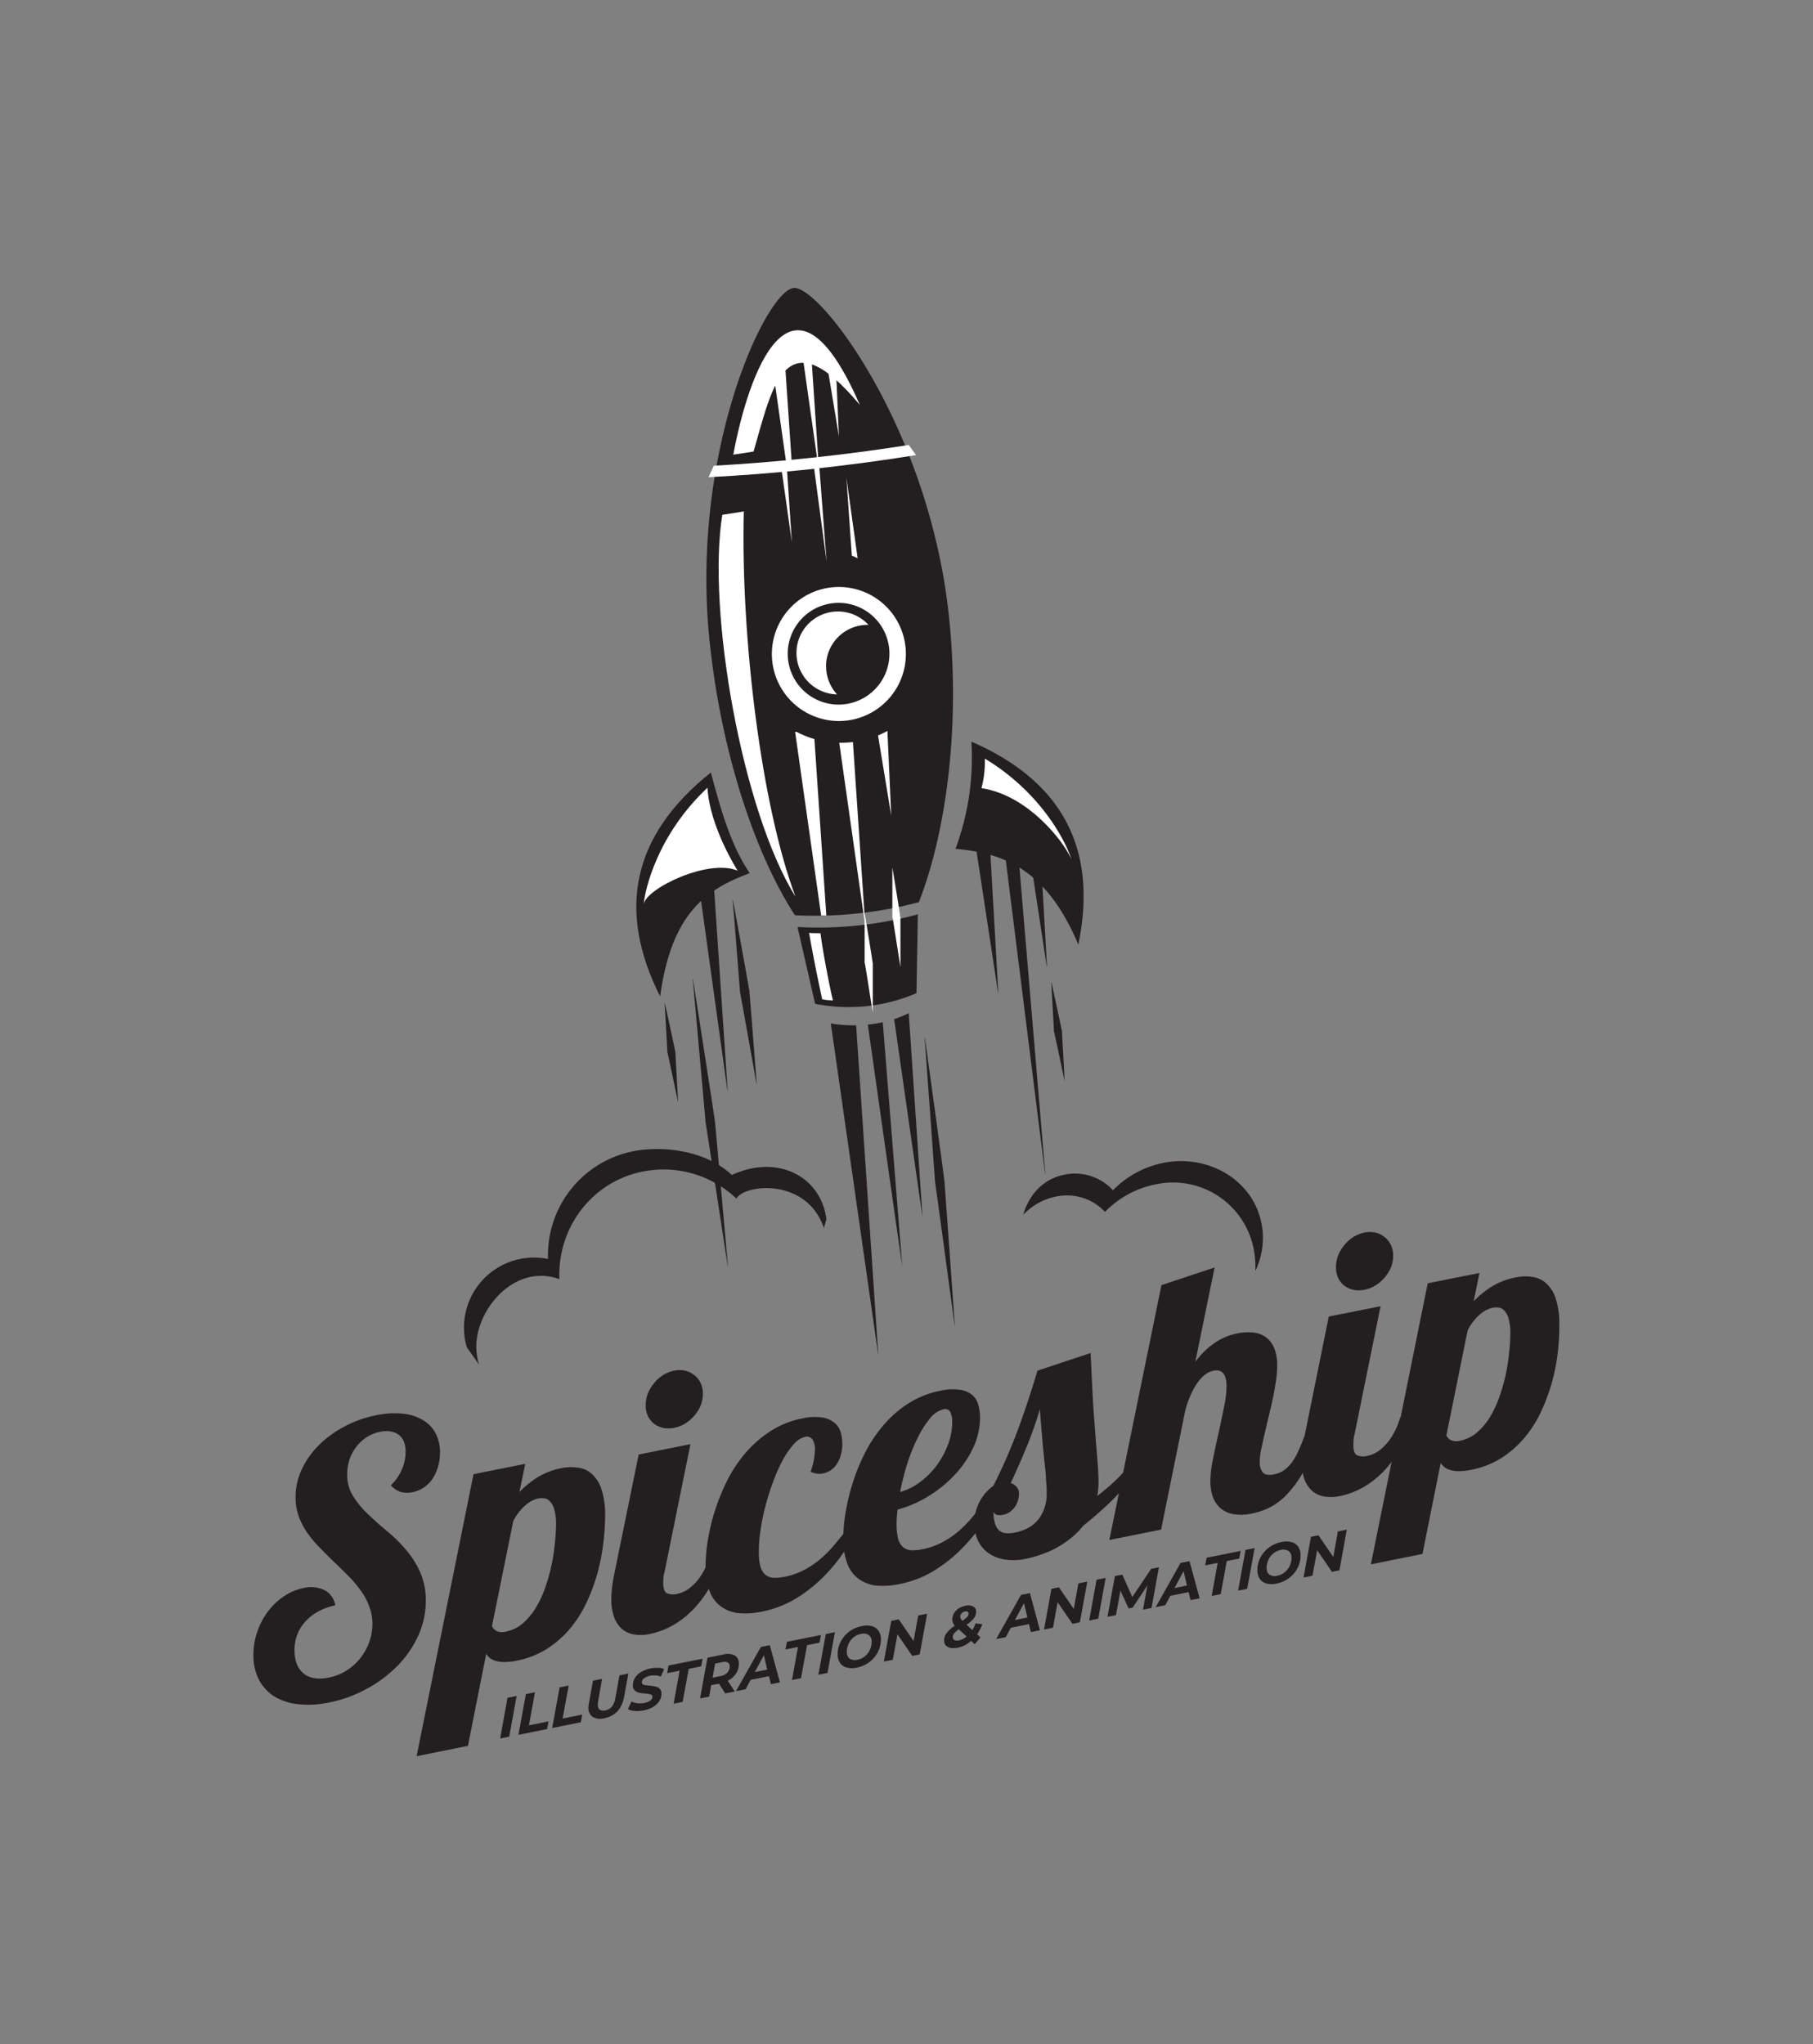 <svg xmlns="http://www.w3.org/2000/svg" viewBox="0 0 536.51 604.79"><rect x="0" y="0" width="536.51" height="604.79" fill="#808080" stroke="none"/><defs><style>.cls-1{fill:none;}.cls-2,.cls-5{fill:#231f20;}.cls-3,.cls-4{fill:#fff;}.cls-4,.cls-5{fill-rule:evenodd;}</style></defs><title>spiceship-bg</title><g id="Layer_2" data-name="Layer 2"><g id="Layer_1-2" data-name="Layer 1"><rect class="cls-1" width="536.51" height="604.79"/><path class="cls-2" d="M210.34,228.59q-34.5,27.45-15,66.21c3.38-24.7,13.69-31.71,26.52-36.47-5.4-7.92-8.39-18-11.49-29.74Z"/><path class="cls-2" d="M210,189.85c-5.86-55.73,16.5-103.61,24.82-104.64,7.67-.95,40.17,41.46,46,97.19,3.6,34.21-1.35,65.29-8.91,84.53a120.41,120.41,0,0,1-36.68,3.86C224,253.52,213.6,224.05,210,189.85Z"/><path class="cls-3" d="M233.19,195a15.05,15.05,0,1,0,13.4-16.55A15.06,15.06,0,0,0,233.19,195Zm-4.67.56a19.83,19.83,0,1,1,21.8,17.66,19.84,19.84,0,0,1-21.8-17.66Z"/><path class="cls-3" d="M217,134.52c4.44-23.87,17.31-61,37.44-14.73C232.29,93.33,228.55,114.4,223,133.6l-6,.92Z"/><path class="cls-3" d="M220.11,151.32c-.94,37.59,5.25,87.25,15.3,114-16-25.76-26.21-85.06-21.66-113l6.36-1Z"/><path class="cls-2" d="M287.45,219.42q40.43,17.6,31.65,60.07c-9.66-23-22.72-27.07-36.35-28.35a77.17,77.17,0,0,0,4.7-31.72Z"/><path class="cls-3" d="M190.51,267.45c.3-4,3.9-20.35,18.84-34.38.66,11.64,8.93,24.53,8.93,24.53-8.69-3.63-27,5.25-27.77,9.85Z"/><path class="cls-2" d="M138.17,398.66a17.31,17.31,0,0,1-.75-3.75,20.7,20.7,0,0,1,24.76-22.41,31.34,31.34,0,0,1,28-32.31c9.5-1,20,1.36,26.37,7.46,13.41-6.24,26.39.31,28,13.1l-.74,2.56c-5.18-15.09-23.72-12.87-25.88-8.67a31.28,31.28,0,0,0-24.86-8.45c-16.5,1.74-28.15,15.93-27.54,32.27-13.79-5-25.7,10.18-24.5,21.53a16.7,16.7,0,0,0,.74,3.76l-3.61-5.09Z"/><path class="cls-2" d="M236,274.27a113.43,113.43,0,0,0,35.61-3.74l-.4,23.32a51,51,0,0,1-30,3.15L236,274.27Z"/><path class="cls-2" d="M207.23,264.63a6,6,0,0,1,4-3l4.1,61h-.07l-8.07-58.05Z"/><polygon class="cls-2" points="288.93 251.54 293 251.11 295.42 293.76 295.36 293.76 288.93 251.54 288.93 251.54"/><polygon class="cls-2" points="296.88 248.47 300.95 248.04 309.33 347.38 309.27 347.39 296.88 248.47 296.88 248.47"/><polygon class="cls-2" points="303.35 243.86 307.42 243.43 309.84 286.08 309.78 286.08 303.35 243.86 303.35 243.86"/><path class="cls-3" d="M241,218.62l3.53,52.26H243l-7.7-54.35.41,0a28.68,28.68,0,0,0,5.26,2.13Z"/><path class="cls-3" d="M252.4,219.56l3.64,54.1H256l-7.65-53.91a31.59,31.59,0,0,0,3.62-.15l.45-.05Z"/><path class="cls-3" d="M262.61,216.3l1.12,25h0l-3.9-23.71a30.38,30.38,0,0,0,2.82-1.34Z"/><path class="cls-3" d="M228.37,106.86l.29,0a19.91,19.91,0,0,0,3.7,1.5l2,29.49-1.55.17-4.42-31.13Z"/><path class="cls-3" d="M237.32,104.32l.2,0a14.75,14.75,0,0,0,2.57,1l2.33,34.6h0l-5.06-35.63Z"/><path class="cls-3" d="M244.62,107.36l.2,0a16.15,16.15,0,0,0,2.51.54l.93,21.26h0l-3.6-21.77Z"/><path class="cls-3" d="M211.24,137.79c9.1-.5,18.53-1.25,28.18-2.27,10.17-1.06,20.05-2.37,29.5-3.87l2.16,3c-10,1.63-20.49,3-31.32,4.18-10.33,1.08-20.41,1.86-30.09,2.36l1.57-3.42Z"/><path class="cls-3" d="M231.15,138.13h.12a9.85,9.85,0,0,0,1.61.65l1.45,21.64h0l-3.16-22.29Z"/><path class="cls-3" d="M240.62,136.25h.13a8,8,0,0,0,1.63.92l2.22,28.94h0l-4-29.86Z"/><path class="cls-4" d="M253.82,165.14h-.13a8.56,8.56,0,0,0-1.61-.71l-1.61-23.08h0l3.32,23.79Z"/><path class="cls-3" d="M317,254.15c-1.12-3.85-8-19.1-25.57-29.71a30.15,30.15,0,0,1-1,8.76c14.24,2.11,24.87,16.61,26.58,21Z"/><path class="cls-2" d="M315,347.55a15.26,15.26,0,0,1,14.36,4.61A28.75,28.75,0,0,1,344.53,344c14.57-2.72,28.74,6.83,29.19,21.69a22.89,22.89,0,0,1-2.23,10.37,27.83,27.83,0,0,0-.13-4,24.34,24.34,0,0,0-29.19-21.69A28.72,28.72,0,0,0,327,358.56,15.41,15.41,0,0,0,312.65,354a18,18,0,0,0-9.84,5.44S305,349.5,315,347.55Z"/><path class="cls-2" d="M130.2,429.84a14.28,14.28,0,0,1-.62,4.23,12.82,12.82,0,0,1-1.61,3.49,9.7,9.7,0,0,1-2.54,2.53,8.73,8.73,0,0,1-3.27,1.38,7.6,7.6,0,0,1-3.69-.09,6.59,6.59,0,0,1-2.8-1.93,14.07,14.07,0,0,0,3.16-4.48,13.13,13.13,0,0,0,1.2-5.43c0-2.28-.68-4-2-5s-3.2-1.39-5.55-.92a11.31,11.31,0,0,0-4,1.62,12.17,12.17,0,0,0-3.06,2.85,13.37,13.37,0,0,0-2,3.77,14.42,14.42,0,0,0-.68,4.44,11.77,11.77,0,0,0,1.72,6.3,26.51,26.51,0,0,0,4.31,5.27c1.73,1.66,3.59,3.32,5.6,5a45.24,45.24,0,0,1,5.61,5.47,27.39,27.39,0,0,1,4.31,6.72,20.43,20.43,0,0,1,1.71,8.64,24.77,24.77,0,0,1-2.18,10.14,31.41,31.41,0,0,1-6.07,8.9,37.73,37.73,0,0,1-9.09,6.85,38.15,38.15,0,0,1-11.26,4.12,29.08,29.08,0,0,1-9.24.5,16.84,16.84,0,0,1-7.06-2.33,13.06,13.06,0,0,1-4.52-5A15.73,15.73,0,0,1,75,489.57a20.44,20.44,0,0,1,1.15-6.82,21.27,21.27,0,0,1,3.11-5.92A19.27,19.27,0,0,1,84,472.31a15.72,15.72,0,0,1,5.76-2.45,9.24,9.24,0,0,1,6.28.62,6.15,6.15,0,0,1,3.17,4.5,17.51,17.51,0,0,0-5,1.79,14.22,14.22,0,0,0-3.79,2.94,12.31,12.31,0,0,0-3.27,8.54c0,3.11.89,5.41,2.7,6.88s4.29,1.84,7.37,1.23a16,16,0,0,0,5.19-2,16.64,16.64,0,0,0,6.8-8.36,15.74,15.74,0,0,0,1-5.5,14.34,14.34,0,0,0-1-5.35,18.66,18.66,0,0,0-2.55-4.68,35.16,35.16,0,0,0-3.63-4.26q-2-2-4.15-4.05c-1.42-1.38-2.81-2.76-4.15-4.15A36.89,36.89,0,0,1,91,453.62a22.78,22.78,0,0,1-2.59-4.93,16.82,16.82,0,0,1-.94-5.74,19.27,19.27,0,0,1,1.77-8.08,25.45,25.45,0,0,1,5-7.18,31.52,31.52,0,0,1,7.58-5.56,33.58,33.58,0,0,1,9.5-3.41,25.19,25.19,0,0,1,7.78-.46,14,14,0,0,1,5.92,1.82,9.82,9.82,0,0,1,3.84,3.91,12,12,0,0,1,1.35,5.85Z"/><path class="cls-5" d="M123.29,519.59l16.83-83.42,15.31-3.07-1.71,8.34a27.82,27.82,0,0,1,5.34-4.34,20.67,20.67,0,0,1,7.06-2.71,13.94,13.94,0,0,1,5.09-.13,7.3,7.3,0,0,1,4.1,2,10.16,10.16,0,0,1,2.75,4.59,24.14,24.14,0,0,1,1,7.73,65.52,65.52,0,0,1-.52,7.89,58.42,58.42,0,0,1-1.66,8.69,55.63,55.63,0,0,1-3.17,8.68,35.21,35.21,0,0,1-4.82,7.77,30.25,30.25,0,0,1-6.91,6.15,25.85,25.85,0,0,1-9.08,3.58,18.31,18.31,0,0,1-3.53.4,10.29,10.29,0,0,1-2.6-.31,5.87,5.87,0,0,1-1.76-.84,8.07,8.07,0,0,1-1.14-1.23l-5.39,27.18-15.23,3.07Zm22.33-38.48a3,3,0,0,0,1.24,1.41,4,4,0,0,0,2.81.22,11,11,0,0,0,5-2.4,20,20,0,0,0,3.84-4.56,31.76,31.76,0,0,0,2.81-6,54.66,54.66,0,0,0,1.86-6.55,55.34,55.34,0,0,0,1-6.43,54.1,54.1,0,0,0,.37-5.68,15.17,15.17,0,0,0-.58-4.72,5.28,5.28,0,0,0-1.4-2.36,2.51,2.51,0,0,0-1.71-.75,6.32,6.32,0,0,0-1.66.07,8.65,8.65,0,0,0-3.84,2.12,15.07,15.07,0,0,0-3.48,4.59l-6.28,31Z"/><path class="cls-5" d="M208,412.41a9.26,9.26,0,0,1-.67,3.46,11.18,11.18,0,0,1-1.87,3,12.12,12.12,0,0,1-2.7,2.31,9.86,9.86,0,0,1-3.27,1.27,8.27,8.27,0,0,1-3.32,0,7.1,7.1,0,0,1-2.65-1.23,6.63,6.63,0,0,1-1.82-2.29,8,8,0,0,1-.62-3.19,9.57,9.57,0,0,1,.62-3.4,11.22,11.22,0,0,1,1.82-3.06,11,11,0,0,1,2.65-2.4,9.75,9.75,0,0,1,3.32-1.34,7.49,7.49,0,0,1,3.27,0,6.46,6.46,0,0,1,2.7,1.33,6.23,6.23,0,0,1,1.87,2.33,7,7,0,0,1,.67,3.13Zm6.59,46.91a51.59,51.59,0,0,1-3.37,8.15,38.25,38.25,0,0,1-3.84,6.11,28.1,28.1,0,0,1-8.15,7.24,22,22,0,0,1-3.79,1.74,23,23,0,0,1-3.17.89,12.81,12.81,0,0,1-4.46.17,7.39,7.39,0,0,1-3.63-1.56,8.42,8.42,0,0,1-2.39-3.46,15.21,15.21,0,0,1-.88-5.59,29.35,29.35,0,0,1,.2-3.21c.14-1.2.35-2.51.63-3.91L189,430.34l15.32-3.06-7.63,37.65a11.53,11.53,0,0,0-.37,1.84c0,.56-.05,1.12-.05,1.67,0,1.49.35,2.46,1,2.91a4.75,4.75,0,0,0,3.27.18,8.5,8.5,0,0,0,3-1.28,13.86,13.86,0,0,0,2.75-2.52,19.12,19.12,0,0,0,2.23-3.41,24.35,24.35,0,0,0,1.61-4.11l4.46-.89Z"/><path class="cls-2" d="M254.57,451.32a77.64,77.64,0,0,1-5.13,8.3A50.87,50.87,0,0,1,243,467.2a42.41,42.41,0,0,1-8,6.06,31.07,31.07,0,0,1-9.6,3.58,22.91,22.91,0,0,1-6.85.44,10.88,10.88,0,0,1-5.24-2,9.71,9.71,0,0,1-3.33-4.52,20.47,20.47,0,0,1-1.19-7.5,49.6,49.6,0,0,1,.62-7.18,62,62,0,0,1,2-8.65,64.53,64.53,0,0,1,3.59-9,41.3,41.3,0,0,1,5.4-8.29,34.3,34.3,0,0,1,7.42-6.58,26.42,26.42,0,0,1,9.6-3.89,15.84,15.84,0,0,1,5.81-.28,7.36,7.36,0,0,1,3.64,1.51,5.57,5.57,0,0,1,1.87,2.74,12,12,0,0,1,.52,3.42,12.19,12.19,0,0,1-.47,3.52,9.18,9.18,0,0,1-1.19,2.63,6.56,6.56,0,0,1-1.82,1.82,6.15,6.15,0,0,1-2.18.9,6.05,6.05,0,0,1-3.74-.5,19.88,19.88,0,0,0,1.3-6.54,5.24,5.24,0,0,0-.73-3,2,2,0,0,0-2.23-.75,6.32,6.32,0,0,0-3.32,2.17,25.15,25.15,0,0,0-3.22,4.64,50.47,50.47,0,0,0-2.8,6.27q-1.31,3.48-2.29,7.16t-1.5,7.25a44.43,44.43,0,0,0-.52,6.49,16.3,16.3,0,0,0,.47,4.37,5.07,5.07,0,0,0,1.45,2.41,4.29,4.29,0,0,0,2.39.92,13.64,13.64,0,0,0,3.37-.31,21.13,21.13,0,0,0,5.71-2,25.7,25.7,0,0,0,4.83-3.25,34.65,34.65,0,0,0,4.2-4.27q2-2.37,4.05-5l3.63-.73Z"/><path class="cls-5" d="M295.37,443.16a77.64,77.64,0,0,1-5.13,8.3,50.87,50.87,0,0,1-6.49,7.58,42.41,42.41,0,0,1-8,6.06,31.07,31.07,0,0,1-9.6,3.58,22.91,22.91,0,0,1-6.85.44,11,11,0,0,1-5.24-2,9.79,9.79,0,0,1-3.33-4.53,20.43,20.43,0,0,1-1.19-7.5,49.6,49.6,0,0,1,.62-7.18,62.65,62.65,0,0,1,2-8.6,57.67,57.67,0,0,1,3.59-9,41.59,41.59,0,0,1,5.4-8.29,32.44,32.44,0,0,1,7.42-6.63,27,27,0,0,1,9.71-3.91,15.45,15.45,0,0,1,5.81-.28,7.07,7.07,0,0,1,3.58,1.52,5.56,5.56,0,0,1,1.82,2.9,13.26,13.26,0,0,1,.52,3.69,21.36,21.36,0,0,1-2,9,30.13,30.13,0,0,1-5.45,8,36.5,36.5,0,0,1-7.78,6.34,34.49,34.49,0,0,1-9.19,4c-.07.81-.14,1.59-.21,2.33s-.05,1.36-.05,2a16.78,16.78,0,0,0,.46,4.37,5.16,5.16,0,0,0,1.46,2.41,4.29,4.29,0,0,0,2.39.92,13.64,13.64,0,0,0,3.37-.31,21.13,21.13,0,0,0,5.71-2,25.7,25.7,0,0,0,4.83-3.25,34.66,34.66,0,0,0,4.2-4.27q2-2.37,4.05-5l3.63-.73Zm-29-1.72a17.43,17.43,0,0,0,5.81-2.88,23.75,23.75,0,0,0,4.93-4.88,25.21,25.21,0,0,0,3.38-6.17,18.65,18.65,0,0,0,1.29-6.7,6.65,6.65,0,0,0-.57-3.05,1.7,1.7,0,0,0-2.07-.78,7.35,7.35,0,0,0-4,2.77,29.49,29.49,0,0,0-3.63,5.76,55.84,55.84,0,0,0-3.07,7.68,74.84,74.84,0,0,0-2.07,8.25Z"/><path class="cls-5" d="M336.8,434.88a73.24,73.24,0,0,1-8.36,9.66q-4.15,3.94-7.89,6.88a22.88,22.88,0,0,1-3.74,3.75,31.07,31.07,0,0,1-4.25,2.83,30.15,30.15,0,0,1-4.47,1.93,29.41,29.41,0,0,1-4.25,1.21,17.64,17.64,0,0,1-7,.2,11.71,11.71,0,0,1-4.83-2.2,9.38,9.38,0,0,1-2.8-3.8,12.16,12.16,0,0,1-.94-4.69,12,12,0,0,1,.52-3.53,14.43,14.43,0,0,1,1.25-3.11,13.58,13.58,0,0,1,1.76-2.48,12.55,12.55,0,0,1,2.13-1.88,161.4,161.4,0,0,0,7.53-17.28q3.06-8.44,5.55-16.84l15.73-5.22q.32,6.84.57,11.87t.57,8.66c.18,2.43.33,4.49.47,6.19s.26,3.22.36,4.55.23,2.48.26,3.58.11,2.18.11,3.35a21.14,21.14,0,0,1-.11,2.2,8.74,8.74,0,0,1-.31,1.93q2.34-1.81,4.21-3.48t3.42-3.39l4.47-.89ZM294,447.28q0,3.75,1.46,5.32t5,.81a14.73,14.73,0,0,0,3.43-1.15,10.74,10.74,0,0,0,3-2.26,11.15,11.15,0,0,0,2.07-3.47,13.44,13.44,0,0,0,.78-4.83c0-.9,0-1.76-.1-2.58s-.09-1.74-.16-2.66-.17-2-.31-3.16-.24-2.49-.41-4-.3-3.29-.47-5.3-.37-4.36-.57-7.05a112.92,112.92,0,0,1-3.79,10.83c-1.46,3.54-3.06,7.2-4.83,11a4,4,0,0,1,1.71,1.11,2.83,2.83,0,0,1,.73,2.09,6.49,6.49,0,0,1-.31,2,6.87,6.87,0,0,1-.94,1.9,6.67,6.67,0,0,1-1.5,1.5,5.32,5.32,0,0,1-1.92.8,5.23,5.23,0,0,1-1.66.07,1.55,1.55,0,0,1-1.2-.91Z"/><path class="cls-2" d="M390.47,424.14a57,57,0,0,1-4.83,11.4,32.53,32.53,0,0,1-5.19,7,17.9,17.9,0,0,1-5.14,3.68,21.92,21.92,0,0,1-4.62,1.54,14.87,14.87,0,0,1-5.91.2,8.2,8.2,0,0,1-3.85-1.93,8.52,8.52,0,0,1-2.12-3.42,14.69,14.69,0,0,1-.63-4.34,34.61,34.61,0,0,1,.73-6.42c.52-2.53,1.07-5.11,1.66-7.76s1.13-5.19,1.61-7.64a30.87,30.87,0,0,0,.78-6.23q0-5.44-3.84-4.68a6,6,0,0,0-2.7,1.32,12.08,12.08,0,0,0-2.29,2.58,19.38,19.38,0,0,0-1.86,3.49,35,35,0,0,0-1.46,4.08l-7.21,35.55-15.32,3.06,15.42-75.39L359.43,375l-5.71,27.92a25.83,25.83,0,0,1,3.37-3.73,21.3,21.3,0,0,1,3.33-2.49,17.19,17.19,0,0,1,3-1.43,21.43,21.43,0,0,1,2.7-.75,16,16,0,0,1,4.72-.27,7.64,7.64,0,0,1,3.74,1.38,7.36,7.36,0,0,1,2.49,3.24,13.74,13.74,0,0,1,.88,5.28,30.51,30.51,0,0,1-.41,4.7q-.37,2.52-.94,5.22c-.38,1.78-.8,3.55-1.24,5.34s-.82,3.48-1.2,5.12-.71,3.15-1,4.55a20.1,20.1,0,0,0-.37,3.56,4.72,4.72,0,0,0,.88,3c.63.7,1.75.89,3.38.57a7.61,7.61,0,0,0,3-1.28,10.44,10.44,0,0,0,2.34-2.39,18.77,18.77,0,0,0,1.86-3.33c.59-1.29,1.16-2.69,1.72-4.18l4.46-.9Z"/><path class="cls-5" d="M412.27,371.56a9.26,9.26,0,0,1-.67,3.46,11.18,11.18,0,0,1-1.87,3,11.82,11.82,0,0,1-2.7,2.3,9.67,9.67,0,0,1-3.27,1.28,8.27,8.27,0,0,1-3.32,0,7.26,7.26,0,0,1-2.65-1.23,6.63,6.63,0,0,1-1.82-2.29,8,8,0,0,1-.62-3.19,9.57,9.57,0,0,1,.62-3.4,11.22,11.22,0,0,1,1.82-3.06,11,11,0,0,1,2.65-2.4,9.75,9.75,0,0,1,3.32-1.34,7.49,7.49,0,0,1,3.27,0,6.35,6.35,0,0,1,2.7,1.33,6.23,6.23,0,0,1,1.87,2.33,7,7,0,0,1,.67,3.13Zm6.59,46.91a51.59,51.59,0,0,1-3.37,8.15,38.25,38.25,0,0,1-3.84,6.11A28.1,28.1,0,0,1,403.5,440a23.67,23.67,0,0,1-3.79,1.74,24.51,24.51,0,0,1-3.17.89,12.81,12.81,0,0,1-4.46.17,7.44,7.44,0,0,1-3.63-1.56,8.46,8.46,0,0,1-2.39-3.47,15.11,15.11,0,0,1-.88-5.58,29.35,29.35,0,0,1,.2-3.21c.14-1.2.35-2.51.63-3.91l7.21-35.55,15.32-3.06-7.64,37.65a12.7,12.7,0,0,0-.36,1.84c0,.56-.05,1.12-.05,1.67,0,1.49.34,2.46,1,2.91a4.77,4.77,0,0,0,3.27.17,8.3,8.3,0,0,0,3-1.27,13.62,13.62,0,0,0,2.75-2.53,18.68,18.68,0,0,0,2.23-3.4,24.35,24.35,0,0,0,1.61-4.11l4.46-.89Z"/><path class="cls-5" d="M405.68,462.81l16.82-83.12,15.31-3.06L436.1,385a28.84,28.84,0,0,1,5.34-4.34,21.09,21.09,0,0,1,7.06-2.71,13.94,13.94,0,0,1,5.09-.13,7.44,7.44,0,0,1,4.1,2,10.28,10.28,0,0,1,2.75,4.59,24.25,24.25,0,0,1,1,7.74A65.77,65.77,0,0,1,461,400a57.4,57.4,0,0,1-1.66,8.69,56.51,56.51,0,0,1-3.16,8.67,35.63,35.63,0,0,1-4.83,7.77,30.52,30.52,0,0,1-6.91,6.16,26,26,0,0,1-9.08,3.58,17.46,17.46,0,0,1-3.53.39,9.91,9.91,0,0,1-2.6-.31,5.87,5.87,0,0,1-1.76-.84,7.24,7.24,0,0,1-1.14-1.23l-5.39,26.88-15.22,3.07ZM428,424.63a2.88,2.88,0,0,0,1.25,1.41,4,4,0,0,0,2.8.22,10.82,10.82,0,0,0,5-2.4,19.46,19.46,0,0,0,3.84-4.55,32.06,32.06,0,0,0,2.81-6,56.63,56.63,0,0,0,1.87-6.55,57.64,57.64,0,0,0,1-6.44,49,49,0,0,0,.37-5.68,15.1,15.1,0,0,0-.57-4.71A5.39,5.39,0,0,0,445,387.6a2.58,2.58,0,0,0-1.71-.75,6.29,6.29,0,0,0-1.66.08,8.72,8.72,0,0,0-3.84,2.11,15.07,15.07,0,0,0-3.48,4.59l-6.28,31Z"/><polygon class="cls-2" points="150.19 502.31 152.89 501.77 150.69 513.82 148 514.36 150.19 502.31 150.19 502.31"/><polygon class="cls-2" points="155.62 501.22 158.31 500.68 156.52 510.46 162.32 509.3 161.9 511.57 153.42 513.27 155.62 501.22 155.62 501.22"/><polygon class="cls-2" points="165.6 499.23 168.29 498.69 166.5 508.46 172.3 507.3 171.88 509.57 163.4 511.27 165.6 499.23 165.6 499.23"/><path class="cls-2" d="M175.41,508a3.09,3.09,0,0,1-1.27-2.73,6.07,6.07,0,0,1,.12-1.27l1.22-6.74,2.69-.54L177,503.4a6.48,6.48,0,0,0-.09,1,1.73,1.73,0,0,0,.58,1.46,2.17,2.17,0,0,0,1.67.17,3.22,3.22,0,0,0,1.94-1.11,5.64,5.64,0,0,0,1-2.55l1.22-6.69,2.63-.53L184.7,502q-1,5.4-5.86,6.37a4.5,4.5,0,0,1-3.43-.39Z"/><path class="cls-2" d="M187.81,506.22a5.3,5.3,0,0,1-2-.53l1.07-2.28a5,5,0,0,0,1.8.53,6.34,6.34,0,0,0,2-.09,4.36,4.36,0,0,0,1.75-.71,1.38,1.38,0,0,0,.63-1.13.65.65,0,0,0-.52-.67,7.11,7.11,0,0,0-1.64-.27,16.88,16.88,0,0,1-1.84-.26,2.79,2.79,0,0,1-1.25-.68,2.12,2.12,0,0,1-.53-1.52,4.07,4.07,0,0,1,.63-2.2,5.51,5.51,0,0,1,1.84-1.74,9.41,9.41,0,0,1,5-1.22,4.94,4.94,0,0,1,1.79.37l-1,2.26a3.66,3.66,0,0,0-1.46-.37,5.72,5.72,0,0,0-1.69.1,4.15,4.15,0,0,0-1.8.76,1.45,1.45,0,0,0-.65,1.16.7.7,0,0,0,.29.59,1.76,1.76,0,0,0,.71.27c.29,0,.69.08,1.21.12A10.79,10.79,0,0,1,194,499a2.39,2.39,0,0,1,1.21.65,1.89,1.89,0,0,1,.53,1.44,4,4,0,0,1-.64,2.21,5.71,5.71,0,0,1-1.86,1.75,8.62,8.62,0,0,1-2.8,1,9.15,9.15,0,0,1-2.63.17Z"/><polygon class="cls-2" points="201.12 494.3 197.42 495.04 197.84 492.77 207.92 490.75 207.5 493.02 203.81 493.76 202.02 503.54 199.34 504.07 201.12 494.3 201.12 494.3"/><path class="cls-5" d="M217.79,495.16a6.12,6.12,0,0,1-2.42,2.12l2.06,3.17-2.83.57-1.85-2.88-2.28.45-.61,3.38-2.7.54,2.2-12.05,4.71-.94a4.74,4.74,0,0,1,3.35.27,2.59,2.59,0,0,1,1.21,2.41,5.21,5.21,0,0,1-.84,3Zm-2.59-.27a2.61,2.61,0,0,0,.73-1.9,1.18,1.18,0,0,0-.58-1.13,2.42,2.42,0,0,0-1.6-.09l-2.12.42-.77,4.19,2.28-.46a3.77,3.77,0,0,0,2.06-1Z"/><path class="cls-5" d="M227.52,495.94,222.13,497l-1.48,2.79-2.86.57,7.37-13.08,2.64-.53,3,11-2.67.54-.57-2.38Zm-.47-1.94-1-4.28-2.68,5,3.7-.74Z"/><polygon class="cls-2" points="236.14 487.29 232.44 488.03 232.86 485.75 242.94 483.74 242.52 486.01 238.83 486.75 237.04 496.52 234.37 497.06 236.14 487.29 236.14 487.29"/><polygon class="cls-2" points="244.38 483.45 247.07 482.91 244.88 494.95 242.18 495.49 244.38 483.45 244.38 483.45"/><path class="cls-5" d="M250.59,493.38a3.5,3.5,0,0,1-2-1.38,4.39,4.39,0,0,1-.7-2.5,8,8,0,0,1,.86-3.72,8.6,8.6,0,0,1,2.5-3,8.9,8.9,0,0,1,3.73-1.66,6.31,6.31,0,0,1,3,0,3.5,3.5,0,0,1,2,1.38,4.38,4.38,0,0,1,.7,2.49,8.12,8.12,0,0,1-.87,3.74,8.56,8.56,0,0,1-2.51,3,8.87,8.87,0,0,1-3.71,1.65,6.2,6.2,0,0,1-3,0ZM256,490a5.33,5.33,0,0,0,1.45-1.94,5.51,5.51,0,0,0,.49-2.37,2.26,2.26,0,0,0-.85-1.93,2.82,2.82,0,0,0-2.33-.33,4.87,4.87,0,0,0-2.23,1.06,5.29,5.29,0,0,0-1.45,1.93,5.51,5.51,0,0,0-.49,2.37,2.31,2.31,0,0,0,.85,1.95,2.83,2.83,0,0,0,2.33.31A5,5,0,0,0,256,490Z"/><polygon class="cls-2" points="274.36 477.44 272.16 489.49 269.96 489.93 265.58 483.55 264.2 491.08 261.55 491.61 263.75 479.57 265.96 479.12 270.35 485.52 271.72 477.97 274.36 477.44 274.36 477.44"/><path class="cls-5" d="M289.09,483.48l1.06,1-1.71,2-1.07-1a8.1,8.1,0,0,1-3.85,2,6.14,6.14,0,0,1-2.15.09,2.76,2.76,0,0,1-1.47-.72,2.13,2.13,0,0,1-.53-1.45,3.65,3.65,0,0,1,.79-2.25,10.38,10.38,0,0,1,2.4-2.16,2.76,2.76,0,0,1-.75-1.84,3.51,3.51,0,0,1,.5-1.84,4.48,4.48,0,0,1,1.39-1.42,5.62,5.62,0,0,1,2-.79,3.32,3.32,0,0,1,2.26.18,1.62,1.62,0,0,1,.89,1.56,3.07,3.07,0,0,1-.71,2,9.07,9.07,0,0,1-2.13,1.87l1.74,1.59a9.76,9.76,0,0,0,.94-2l2,.25a13.45,13.45,0,0,1-1.53,3Zm-4.55-6.12a1.46,1.46,0,0,0-.37,1,1.29,1.29,0,0,0,.14.56,3.16,3.16,0,0,0,.49.61,7,7,0,0,0,1.44-1.15,1.52,1.52,0,0,0,.39-1,.6.6,0,0,0-.29-.54,1.08,1.08,0,0,0-.76-.08,2,2,0,0,0-1,.56Zm1.51,6.84-2.32-2.15a6.52,6.52,0,0,0-1.36,1.18,1.71,1.71,0,0,0-.42,1.13.94.94,0,0,0,.49.88,2.07,2.07,0,0,0,1.39.09,5,5,0,0,0,2.22-1.13Z"/><path class="cls-5" d="M304.5,480.53l-5.39,1.08-1.48,2.78-2.86.57,7.37-13.08,2.65-.53,2.95,11-2.67.54-.57-2.37Zm-.47-1.95-1-4.27-2.68,5,3.7-.74Z"/><polygon class="cls-2" points="321.76 467.95 319.56 480 317.36 480.44 312.98 474.05 311.6 481.59 308.95 482.12 311.15 470.07 313.36 469.63 317.75 476.03 319.12 468.48 321.76 467.95 321.76 467.95"/><polygon class="cls-2" points="324.5 467.4 327.2 466.86 325 478.91 322.31 479.45 324.5 467.4 324.5 467.4"/><polygon class="cls-2" points="342.95 463.71 340.76 475.75 338.25 476.25 339.54 469.1 335.18 475.64 333.99 475.88 331.56 470.63 330.24 477.86 327.73 478.36 329.92 466.31 332.11 465.88 335.07 472.51 340.65 464.17 342.95 463.71 342.95 463.71"/><path class="cls-5" d="M351.71,471.07l-5.38,1.08-1.48,2.78-2.86.58,7.37-13.09,2.64-.53,3,11-2.68.53-.57-2.37Zm-.46-1.95-1-4.27-2.68,5,3.7-.75Z"/><polygon class="cls-2" points="360.34 462.41 356.64 463.15 357.06 460.88 367.14 458.86 366.72 461.13 363.03 461.87 361.24 471.65 358.56 472.19 360.34 462.41 360.34 462.41"/><polygon class="cls-2" points="368.58 458.57 371.27 458.03 369.07 470.08 366.38 470.62 368.58 458.57 368.58 458.57"/><path class="cls-5" d="M374.79,468.51a3.47,3.47,0,0,1-2-1.39,4.38,4.38,0,0,1-.7-2.49,8,8,0,0,1,.85-3.72,8.62,8.62,0,0,1,2.51-3,8.86,8.86,0,0,1,3.72-1.66,6.36,6.36,0,0,1,3,0,3.5,3.5,0,0,1,2,1.38,4.41,4.41,0,0,1,.7,2.5,8.12,8.12,0,0,1-.87,3.74,8.56,8.56,0,0,1-2.51,3,8.87,8.87,0,0,1-3.71,1.65,6.45,6.45,0,0,1-3,0Zm5.45-3.37a5.29,5.29,0,0,0,1.45-1.93,5.51,5.51,0,0,0,.49-2.37,2.28,2.28,0,0,0-.85-1.94,2.86,2.86,0,0,0-2.33-.32,4.87,4.87,0,0,0-2.23,1.06,5.29,5.29,0,0,0-1.45,1.93,5.51,5.51,0,0,0-.49,2.37,2.33,2.33,0,0,0,.84,1.95,2.89,2.89,0,0,0,2.34.31,4.87,4.87,0,0,0,2.23-1.06Z"/><polygon class="cls-2" points="398.56 452.57 396.36 464.62 394.16 465.06 389.78 458.67 388.39 466.21 385.75 466.74 387.95 454.69 390.16 454.25 394.55 460.65 395.91 453.1 398.56 452.57 398.56 452.57"/><path class="cls-2" d="M276.7,349.72c.17,1.94-3.08-42.71-3.08-42.71h.07s5.66,40.88,5.79,42.39c.16,1.79,3.07,42.73,3.07,42.73h-.06s-5.95-44.15-5.79-42.41Z"/><path class="cls-2" d="M219,293.72c.13,1.24-2.17-27.47-2.17-27.47h.07s4.77,26.08,4.87,27c.12,1.15,2.17,27.49,2.17,27.49h-.06s-5-28.18-4.88-27.06Z"/><path class="cls-2" d="M311.89,305.13c.06.66-.8-14.54-.8-14.54h.05s3.06,14,3.11,14.49.8,14.56.8,14.56H315s-3.17-15.1-3.11-14.51Z"/><path class="cls-2" d="M208.82,332.29c.2,1.94-3.82-42.65-3.82-42.65h.06s6.38,40.78,6.53,42.28c.19,1.79,3.82,42.68,3.82,42.68h-.06s-6.72-44-6.53-42.31Z"/><path class="cls-2" d="M197.49,311.34c.07.66-.8-14.54-.8-14.54h.06s3.06,14,3.1,14.5.81,14.55.81,14.55h-.06s-3.16-15.09-3.11-14.5Z"/><path class="cls-2" d="M253.35,303.37l6.57,97.73-14.06-98.29a40.19,40.19,0,0,0,6.75.56Z"/><path class="cls-2" d="M261.23,302.44,267,374.69l-1.86-12.85-8.33-58.68a39.17,39.17,0,0,0,4.42-.72Z"/><path class="cls-2" d="M268.92,299.76,273,360.22l-8.4-58.7a34.21,34.21,0,0,0,4.34-1.76Z"/><path class="cls-3" d="M264.07,271.49c0,.67,0-14.56,0-14.56h.05s2.32,14.12,2.34,14.64,0,14.57,0,14.57h0s-2.37-15.24-2.34-14.65Z"/><path class="cls-3" d="M244.47,197.15a12.21,12.21,0,0,0,3.24,8.3A12.27,12.27,0,1,1,257,184.88h-.29a12.27,12.27,0,0,0-12.27,12.27Z"/><path class="cls-3" d="M239.43,276q1.32,7.77,3.87,19.66a20.35,20.35,0,0,0,3.19.35c-1.15-4.62-3.33-16.4-3.67-19.88-1.31-.06-2.33,0-3.39-.13Z"/><path class="cls-3" d="M255.87,285c0,.66,0-14.57,0-14.57h.06s2.32,14.13,2.34,14.64,0,14.58,0,14.58h0s-2.37-15.24-2.35-14.64Z"/></g></g></svg>
